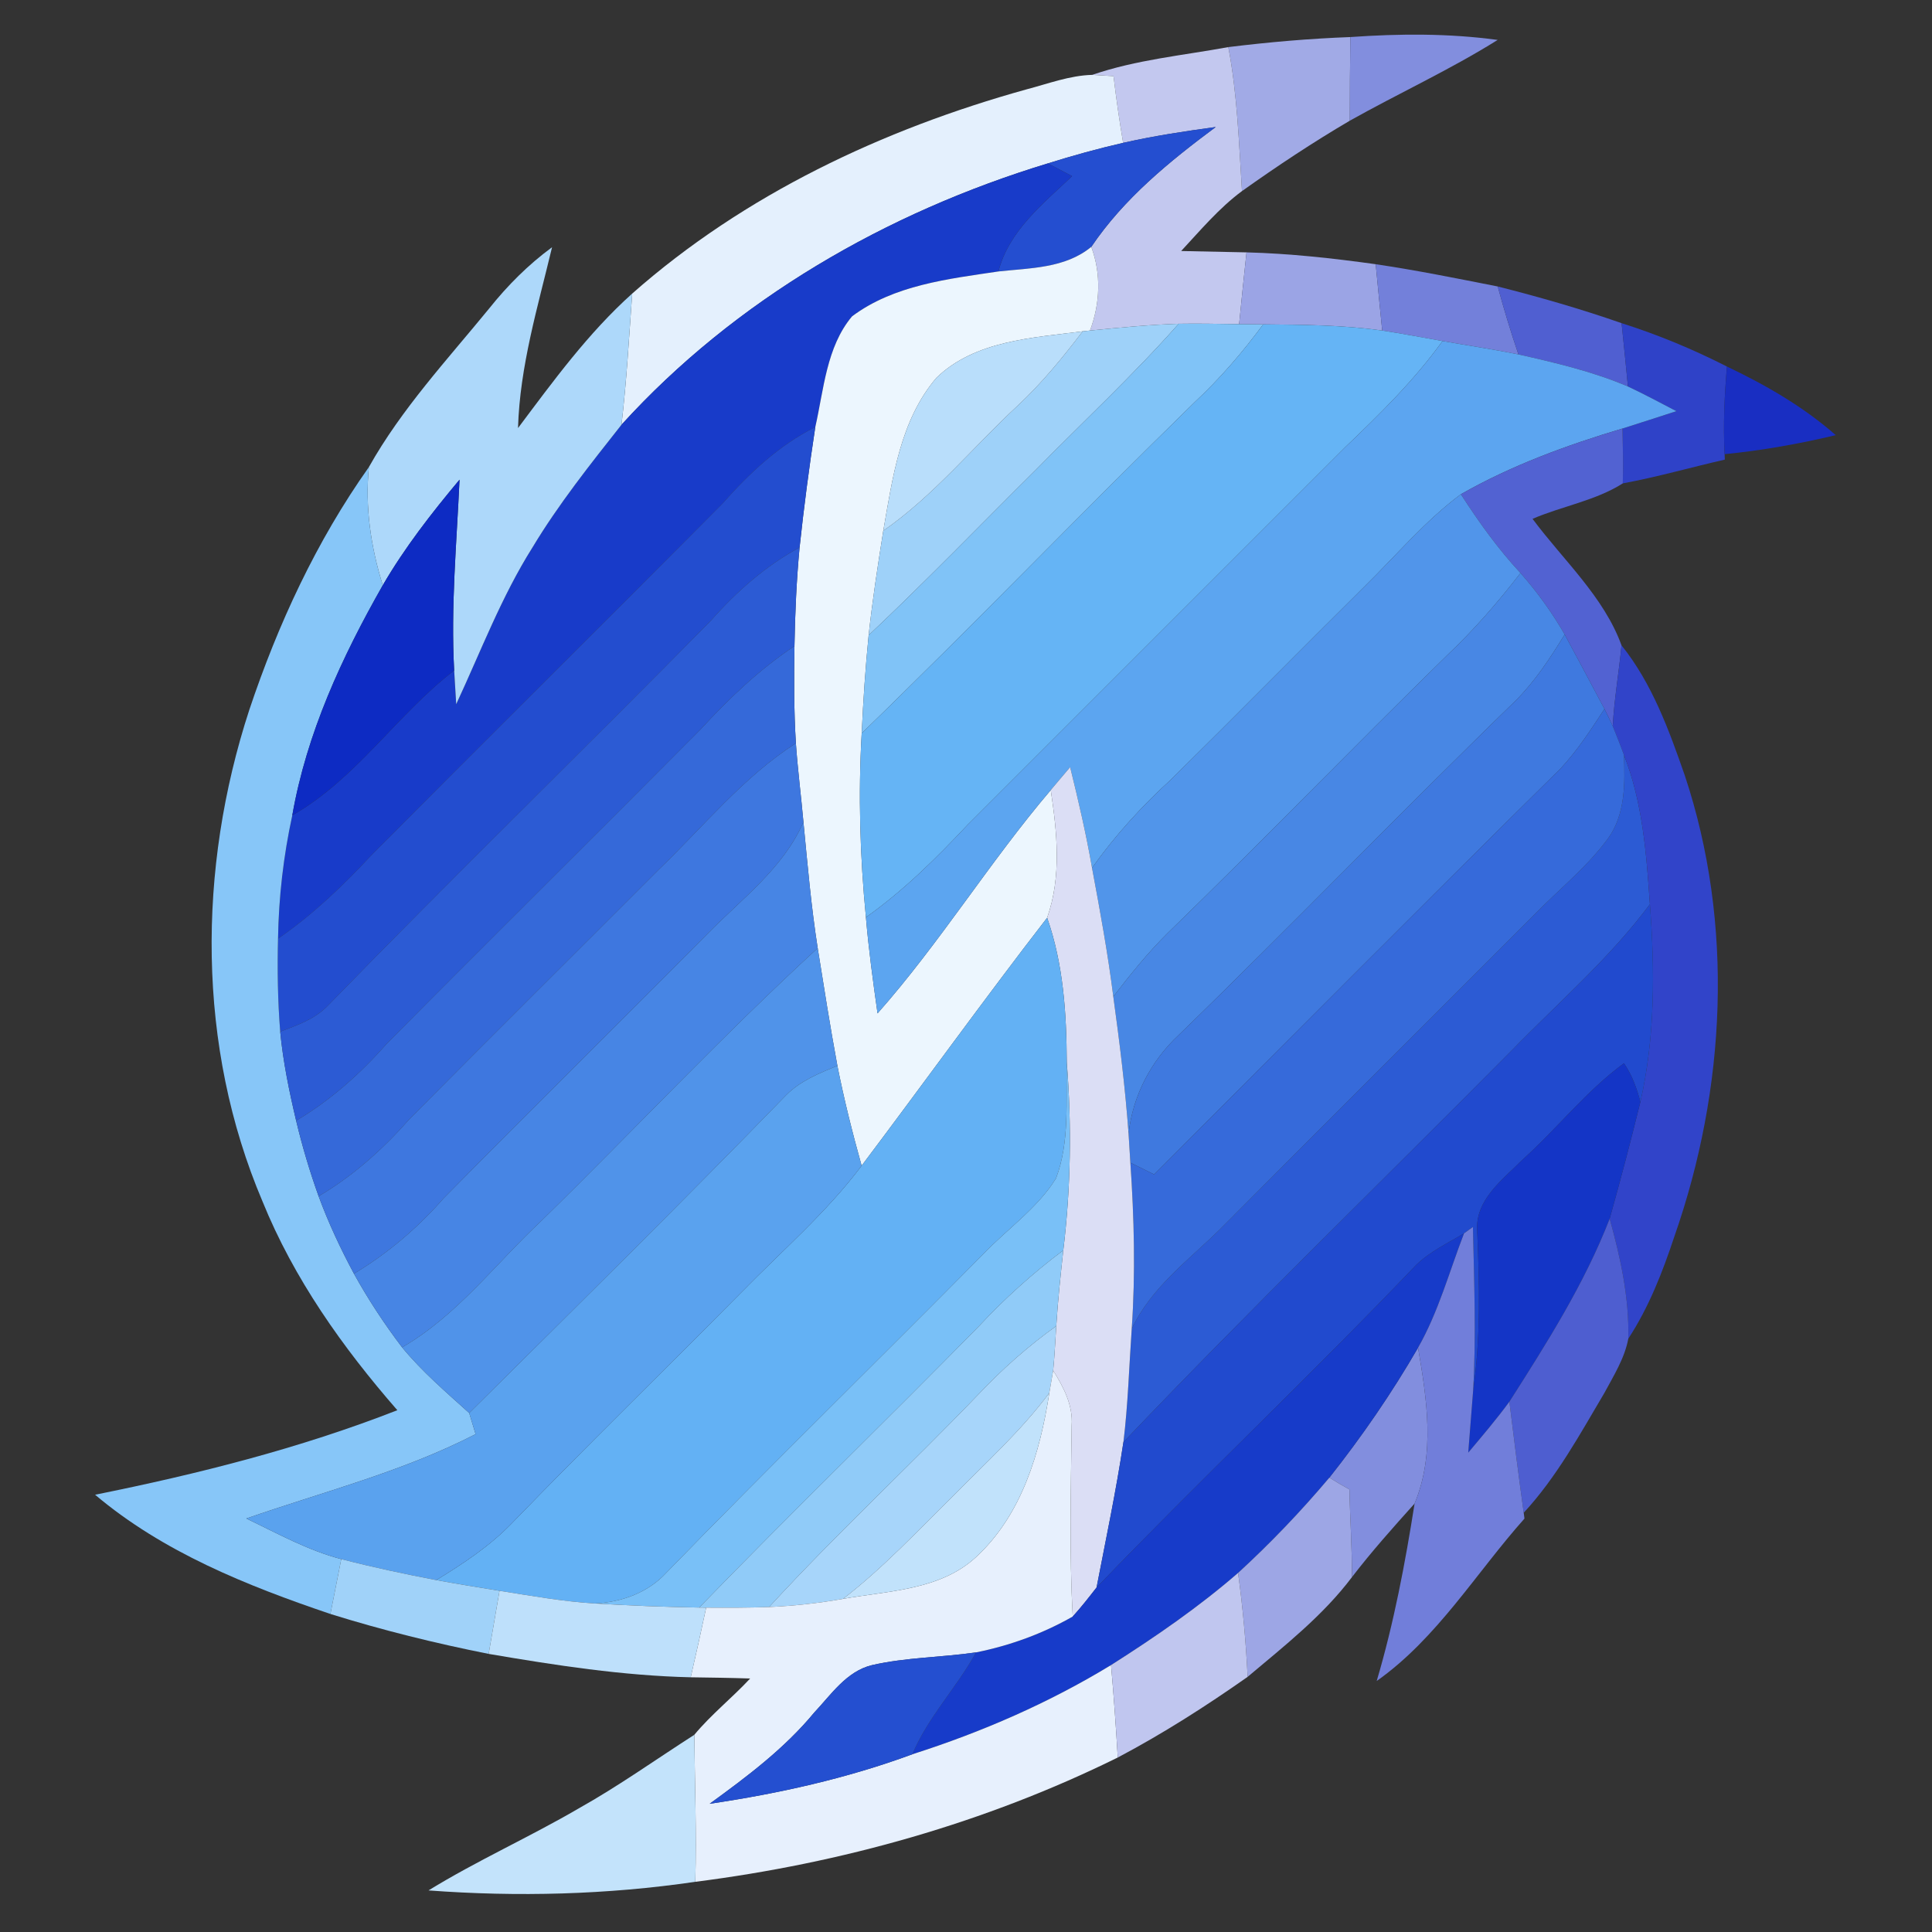<?xml version="1.0" encoding="UTF-8" ?>
<!DOCTYPE svg PUBLIC "-//W3C//DTD SVG 1.1//EN" "http://www.w3.org/Graphics/SVG/1.1/DTD/svg11.dtd">
<svg width="256pt" height="256pt" viewBox="0 0 256 256" version="1.1" xmlns="http://www.w3.org/2000/svg">
<rect x="0" y="0" width="256" height="256" fill="#333333" stroke="none"/>
<g id="#a1aae6ff">
<path fill="#a1aae6" opacity="1.00" d=" M 162.76 6.24 C 168.13 5.58 173.52 5.11 178.93 4.91 C 178.88 8.61 178.86 12.30 178.86 15.99 C 173.95 18.87 169.21 22.02 164.57 25.32 C 164.16 18.94 163.96 12.54 162.76 6.24 Z" />
</g>
<g id="#828edeff">
<path fill="#828ede" opacity="1.00" d=" M 178.93 4.91 C 185.43 4.45 191.98 4.41 198.45 5.29 C 192.14 9.24 185.35 12.35 178.86 15.99 C 178.86 12.30 178.88 8.61 178.93 4.91 Z" />
<path fill="#828ede" opacity="1.00" d=" M 176.15 195.79 C 180.46 190.34 184.42 184.59 187.90 178.57 C 189.06 185.41 190.20 192.60 187.44 199.23 C 184.58 202.41 181.74 205.59 179.14 208.98 C 179.16 205.11 178.88 201.24 178.81 197.36 C 177.91 196.87 177.02 196.34 176.15 195.79 Z" />
</g>
<g id="#c3c8efff">
<path fill="#c3c8ef" opacity="1.00" d=" M 144.73 9.92 C 150.56 7.91 156.72 7.35 162.76 6.24 C 163.96 12.54 164.16 18.94 164.57 25.32 C 161.52 27.58 159.08 30.50 156.51 33.26 C 159.40 33.33 162.28 33.39 165.17 33.44 C 164.83 36.61 164.50 39.78 164.19 42.95 C 161.52 42.92 158.85 42.85 156.18 42.90 C 152.25 43.03 148.34 43.41 144.43 43.80 C 145.77 40.21 145.94 36.33 144.60 32.71 C 148.93 26.30 154.94 21.40 161.09 16.83 C 156.98 17.39 152.87 18.01 148.82 18.93 C 148.32 15.99 147.90 13.05 147.55 10.09 C 146.84 10.05 145.43 9.96 144.73 9.92 Z" />
</g>
<g id="#e4f0fdff">
<path fill="#e4f0fd" opacity="1.00" d=" M 135.99 11.85 C 138.87 11.10 141.72 10.00 144.73 9.92 C 145.43 9.96 146.84 10.05 147.55 10.09 C 147.90 13.05 148.32 15.99 148.82 18.93 C 145.46 19.70 142.13 20.62 138.85 21.65 C 117.49 28.14 97.44 39.68 82.35 56.28 C 83.03 50.51 83.35 44.69 83.77 38.90 C 98.64 25.77 116.99 17.13 135.99 11.85 Z" />
</g>
<g id="#244ed0ff">
<path fill="#244ed0" opacity="1.00" d=" M 148.82 18.93 C 152.87 18.01 156.98 17.39 161.09 16.83 C 154.94 21.40 148.93 26.30 144.60 32.71 C 141.14 35.56 136.51 35.51 132.29 35.97 C 133.70 30.57 138.19 27.01 142.06 23.34 C 140.98 22.78 139.91 22.21 138.85 21.65 C 142.13 20.62 145.46 19.70 148.82 18.93 Z" />
</g>
<g id="#183bc9ff">
<path fill="#183bc9" opacity="1.00" d=" M 82.35 56.28 C 97.44 39.68 117.49 28.14 138.85 21.65 C 139.91 22.21 140.98 22.78 142.06 23.34 C 138.19 27.01 133.70 30.57 132.29 35.97 C 125.65 36.96 118.43 37.77 112.90 41.92 C 109.50 45.97 109.16 51.62 108.03 56.59 C 103.20 59.01 99.27 62.72 95.73 66.73 C 80.29 82.29 64.71 97.71 49.27 113.26 C 45.48 117.34 41.44 121.21 36.84 124.38 C 36.93 118.88 37.56 113.41 38.73 108.04 C 47.20 103.21 52.55 94.73 60.18 88.84 C 60.26 90.33 60.35 91.82 60.45 93.31 C 63.70 86.34 66.43 79.09 70.55 72.55 C 74.01 66.80 78.20 61.54 82.35 56.28 Z" />
</g>
<g id="#add8faff">
<path fill="#add8fa" opacity="1.00" d=" M 64.83 40.86 C 67.25 37.83 70.01 35.06 73.15 32.76 C 71.26 40.67 68.88 48.53 68.64 56.72 C 73.32 50.48 77.93 44.14 83.77 38.90 C 83.35 44.69 83.03 50.51 82.35 56.28 C 78.20 61.54 74.01 66.80 70.55 72.55 C 66.43 79.09 63.70 86.34 60.45 93.31 C 60.35 91.82 60.26 90.33 60.18 88.84 C 59.72 80.41 60.51 71.98 60.89 63.56 C 57.19 67.98 53.63 72.55 50.72 77.55 C 49.14 72.49 48.35 67.18 48.88 61.89 C 53.20 54.18 59.27 47.66 64.83 40.86 Z" />
</g>
<g id="#ecf6feff">
<path fill="#ecf6fe" opacity="1.00" d=" M 144.60 32.71 C 145.94 36.33 145.77 40.21 144.43 43.80 L 143.47 43.90 C 136.81 44.77 129.20 45.11 124.09 50.05 C 119.29 55.66 118.27 63.31 117.04 70.33 C 116.31 74.93 115.60 79.54 115.10 84.17 C 114.67 88.49 114.38 92.82 114.18 97.16 C 113.71 105.29 113.95 113.45 114.74 121.55 C 115.10 125.81 115.68 130.05 116.28 134.28 C 124.56 124.92 131.13 114.20 139.23 104.69 C 140.07 110.28 140.68 116.16 138.75 121.61 C 130.38 132.43 122.40 143.53 114.17 154.46 C 112.95 150.09 111.84 145.68 110.96 141.22 C 110.00 136.04 109.18 130.83 108.35 125.63 C 107.48 120.09 107.00 114.50 106.46 108.92 C 106.15 105.44 105.70 101.97 105.46 98.48 C 105.19 94.19 105.21 89.90 105.27 85.61 C 105.35 81.25 105.54 76.88 105.95 72.54 C 106.52 67.21 107.22 61.89 108.03 56.59 C 109.16 51.62 109.50 45.97 112.90 41.92 C 118.43 37.77 125.65 36.96 132.29 35.97 C 136.51 35.51 141.14 35.56 144.60 32.71 Z" />
</g>
<g id="#9ba4e5ff">
<path fill="#9ba4e5" opacity="1.00" d=" M 165.17 33.44 C 170.91 33.59 176.61 34.22 182.29 35.01 C 182.57 37.94 182.85 40.87 183.15 43.80 C 177.92 43.06 172.64 43.03 167.38 42.98 C 166.58 42.98 164.98 42.96 164.19 42.95 C 164.50 39.78 164.83 36.61 165.17 33.44 Z" />
</g>
<g id="#7380daff">
<path fill="#7380da" opacity="1.00" d=" M 182.29 35.01 C 187.71 35.81 193.08 36.90 198.46 37.96 C 199.27 40.98 200.19 43.99 201.20 46.96 C 197.86 46.28 194.49 45.78 191.14 45.19 C 188.47 44.72 185.82 44.20 183.15 43.80 C 182.85 40.87 182.57 37.94 182.29 35.01 Z" />
</g>
<g id="#505fd1ff">
<path fill="#505fd1" opacity="1.00" d=" M 198.46 37.96 C 203.99 39.36 209.48 40.94 214.87 42.82 C 215.16 45.62 215.44 48.41 215.71 51.21 C 211.06 49.23 206.11 48.07 201.20 46.96 C 200.19 43.99 199.27 40.98 198.46 37.96 Z" />
</g>
<g id="#9ed1f9ff">
<path fill="#9ed1f9" opacity="1.00" d=" M 144.43 43.80 C 148.34 43.41 152.25 43.03 156.18 42.90 C 150.20 49.66 143.58 55.82 137.25 62.26 C 129.88 69.57 122.66 77.05 115.10 84.17 C 115.60 79.54 116.31 74.93 117.04 70.33 C 123.73 65.68 128.87 59.30 134.80 53.80 C 138.02 50.80 140.81 47.39 143.47 43.90 L 144.43 43.80 Z" />
</g>
<g id="#80c3f7ff">
<path fill="#80c3f7" opacity="1.00" d=" M 156.18 42.90 C 158.85 42.85 161.52 42.92 164.19 42.95 C 164.98 42.96 166.58 42.98 167.38 42.98 C 164.65 46.68 161.65 50.16 158.29 53.30 C 143.45 67.78 129.08 82.74 114.18 97.16 C 114.38 92.82 114.67 88.49 115.10 84.17 C 122.66 77.05 129.88 69.57 137.25 62.26 C 143.58 55.82 150.20 49.66 156.18 42.90 Z" />
</g>
<g id="#65b4f5ff">
<path fill="#65b4f5" opacity="1.00" d=" M 167.38 42.98 C 172.64 43.03 177.92 43.06 183.15 43.80 C 185.82 44.20 188.47 44.72 191.14 45.19 C 187.41 50.37 182.85 54.86 178.25 59.25 C 161.58 75.91 144.91 92.58 128.25 109.25 C 124.08 113.70 119.73 118.01 114.74 121.55 C 113.95 113.45 113.71 105.29 114.18 97.16 C 129.08 82.74 143.45 67.78 158.29 53.30 C 161.65 50.16 164.65 46.68 167.38 42.98 Z" />
</g>
<g id="#2f42c8ff">
<path fill="#2f42c8" opacity="1.00" d=" M 214.87 42.82 C 219.68 44.35 224.34 46.28 228.83 48.57 C 228.50 52.43 228.32 56.31 228.52 60.18 L 228.55 60.90 C 224.04 61.93 219.59 63.21 215.03 64.05 C 215.10 61.63 215.04 59.21 214.99 56.78 C 217.37 56.03 219.75 55.25 222.13 54.48 C 220.00 53.37 217.88 52.23 215.71 51.21 C 215.44 48.41 215.16 45.62 214.87 42.82 Z" />
</g>
<g id="#b9defbff">
<path fill="#b9defb" opacity="1.00" d=" M 124.09 50.05 C 129.20 45.11 136.81 44.77 143.47 43.90 C 140.81 47.39 138.02 50.80 134.80 53.80 C 128.87 59.30 123.73 65.68 117.04 70.33 C 118.27 63.31 119.29 55.66 124.09 50.05 Z" />
</g>
<g id="#5ca5f0ff">
<path fill="#5ca5f0" opacity="1.00" d=" M 191.14 45.19 C 194.49 45.78 197.86 46.28 201.20 46.96 C 206.11 48.07 211.06 49.23 215.71 51.21 C 217.88 52.23 220.00 53.37 222.13 54.48 C 219.75 55.25 217.37 56.03 214.99 56.78 C 207.59 58.99 200.29 61.66 193.57 65.49 C 188.81 69.04 184.98 73.62 180.76 77.76 C 172.22 86.22 163.79 94.79 155.23 103.23 C 151.33 106.78 147.76 110.69 144.70 115.00 C 143.92 110.51 142.89 106.07 141.80 101.65 C 140.94 102.65 140.09 103.68 139.23 104.69 C 131.13 114.20 124.56 124.92 116.28 134.28 C 115.68 130.05 115.10 125.81 114.74 121.55 C 119.73 118.01 124.08 113.70 128.25 109.25 C 144.91 92.58 161.58 75.91 178.25 59.25 C 182.85 54.86 187.41 50.37 191.14 45.19 Z" />
</g>
<g id="#192ec2ff">
<path fill="#192ec2" opacity="1.00" d=" M 228.83 48.57 C 233.98 51.02 238.94 53.88 243.25 57.66 C 238.40 58.81 233.48 59.69 228.52 60.18 C 228.32 56.31 228.50 52.43 228.83 48.57 Z" />
</g>
<g id="#234dcfff">
<path fill="#234dcf" opacity="1.00" d=" M 95.73 66.73 C 99.27 62.72 103.20 59.01 108.03 56.59 C 107.22 61.89 106.52 67.21 105.95 72.54 C 101.44 74.98 97.59 78.39 94.21 82.22 C 77.34 99.36 60.08 116.13 43.32 133.38 C 41.63 135.08 39.32 135.87 37.13 136.70 C 36.80 132.60 36.74 128.48 36.84 124.38 C 41.44 121.21 45.48 117.34 49.27 113.26 C 64.71 97.71 80.29 82.29 95.73 66.73 Z" />
</g>
<g id="#5262d2ff">
<path fill="#5262d2" opacity="1.00" d=" M 193.57 65.49 C 200.29 61.66 207.59 58.99 214.99 56.78 C 215.04 59.21 215.10 61.63 215.03 64.05 C 211.43 66.34 206.99 67.06 203.07 68.75 C 207.12 74.20 212.51 79.05 214.86 85.51 C 214.52 89.08 213.89 92.62 213.70 96.21 C 213.35 95.45 212.98 94.69 212.60 93.94 C 210.84 90.65 209.11 87.35 207.33 84.07 C 205.66 81.17 203.69 78.44 201.47 75.93 C 198.49 72.73 195.94 69.16 193.57 65.49 Z" />
</g>
<g id="#87c6f8ff">
<path fill="#87c6f8" opacity="1.00" d=" M 33.03 94.07 C 36.83 82.71 41.94 71.68 48.88 61.89 C 48.35 67.18 49.14 72.49 50.72 77.55 C 45.30 87.07 40.63 97.17 38.73 108.04 C 37.56 113.41 36.93 118.88 36.84 124.38 C 36.74 128.48 36.80 132.60 37.13 136.70 C 37.51 140.68 38.32 144.61 39.24 148.50 C 40.05 151.89 41.04 155.23 42.22 158.51 C 43.52 162.04 45.12 165.45 46.90 168.77 C 48.78 172.17 50.92 175.43 53.28 178.53 C 55.92 181.74 59.09 184.45 62.17 187.23 C 62.45 188.16 62.73 189.10 63.02 190.03 C 53.37 195.01 42.83 197.66 32.64 201.21 C 36.75 203.18 40.78 205.43 45.22 206.59 C 44.74 209.01 44.26 211.44 43.78 213.86 C 32.74 210.12 21.60 205.67 12.60 198.06 C 26.21 195.32 39.71 191.92 52.65 186.86 C 45.40 178.55 38.93 169.43 34.77 159.16 C 26.06 138.65 26.16 115.10 33.03 94.07 Z" />
</g>
<g id="#0d2bc3ff">
<path fill="#0d2bc3" opacity="1.00" d=" M 50.72 77.55 C 53.63 72.55 57.19 67.98 60.89 63.56 C 60.51 71.98 59.72 80.41 60.18 88.84 C 52.55 94.73 47.20 103.21 38.73 108.04 C 40.63 97.17 45.30 87.07 50.72 77.55 Z" />
</g>
<g id="#5195eaff">
<path fill="#5195ea" opacity="1.00" d=" M 180.76 77.76 C 184.98 73.62 188.81 69.04 193.57 65.49 C 195.94 69.16 198.49 72.73 201.47 75.93 C 198.51 79.78 195.31 83.45 191.79 86.79 C 179.32 98.98 167.20 111.53 154.68 123.68 C 152.07 126.27 149.76 129.14 147.52 132.06 C 146.80 126.34 145.76 120.66 144.70 115.00 C 147.76 110.69 151.33 106.78 155.23 103.23 C 163.79 94.79 172.22 86.22 180.76 77.76 Z" />
</g>
<g id="#2c5bd4ff">
<path fill="#2c5bd4" opacity="1.00" d=" M 94.21 82.22 C 97.59 78.39 101.44 74.98 105.95 72.54 C 105.54 76.88 105.35 81.25 105.27 85.61 C 100.59 88.72 96.53 92.62 92.74 96.74 C 78.96 110.62 65.04 124.37 51.27 138.27 C 47.77 142.25 43.80 145.79 39.24 148.50 C 38.32 144.61 37.51 140.68 37.13 136.70 C 39.32 135.87 41.63 135.08 43.32 133.38 C 60.08 116.13 77.34 99.36 94.21 82.22 Z" />
<path fill="#2c5bd4" opacity="1.00" d=" M 215.18 100.03 C 217.66 106.33 218.16 113.14 218.62 119.82 C 213.27 127.00 206.46 132.86 200.25 139.25 C 183.12 156.53 165.64 173.47 148.86 191.09 C 149.47 186.11 149.61 181.08 149.96 176.08 C 152.54 170.57 157.56 166.93 161.77 162.77 C 175.56 148.89 189.43 135.10 203.25 121.25 C 206.53 117.88 210.28 114.91 213.08 111.09 C 215.37 107.91 215.33 103.78 215.18 100.03 Z" />
</g>
<g id="#4887e4ff">
<path fill="#4887e4" opacity="1.00" d=" M 201.47 75.93 C 203.69 78.44 205.66 81.17 207.33 84.07 C 205.43 87.17 203.42 90.24 200.84 92.83 C 185.78 107.44 171.22 122.56 156.16 137.17 C 152.50 140.59 150.10 145.21 149.54 150.20 C 149.10 144.13 148.35 138.09 147.52 132.06 C 149.76 129.14 152.07 126.27 154.68 123.68 C 167.20 111.53 179.32 98.98 191.79 86.79 C 195.31 83.45 198.51 79.78 201.47 75.93 Z" />
</g>
<g id="#3f79dfff">
<path fill="#3f79df" opacity="1.00" d=" M 207.33 84.07 C 209.11 87.35 210.84 90.65 212.60 93.94 C 210.82 96.66 209.04 99.41 206.82 101.80 C 188.75 119.63 170.86 137.65 152.93 155.62 C 151.88 155.10 150.83 154.58 149.78 154.06 C 149.69 152.77 149.61 151.48 149.54 150.20 C 150.10 145.21 152.50 140.59 156.16 137.17 C 171.22 122.56 185.78 107.44 200.84 92.83 C 203.42 90.24 205.43 87.17 207.33 84.07 Z" />
</g>
<g id="#3569d9ff">
<path fill="#3569d9" opacity="1.00" d=" M 92.74 96.74 C 96.53 92.62 100.59 88.72 105.27 85.61 C 105.21 89.90 105.19 94.19 105.46 98.48 C 98.45 102.99 93.20 109.54 87.25 115.26 C 76.26 126.27 65.22 137.22 54.27 148.27 C 50.77 152.25 46.80 155.81 42.22 158.51 C 41.04 155.23 40.05 151.89 39.24 148.50 C 43.80 145.79 47.77 142.25 51.27 138.27 C 65.04 124.37 78.96 110.62 92.74 96.74 Z" />
</g>
<g id="#3144c9ff">
<path fill="#3144c9" opacity="1.00" d=" M 214.86 85.51 C 218.90 90.55 221.13 96.68 223.23 102.71 C 229.82 122.46 228.70 144.32 221.86 163.85 C 220.30 168.55 218.49 173.21 215.76 177.38 C 215.89 171.97 214.73 166.66 213.29 161.48 C 214.73 156.35 216.09 151.19 217.36 146.01 C 219.32 137.42 219.29 128.56 218.62 119.82 C 218.16 113.14 217.66 106.33 215.18 100.03 C 214.72 98.74 214.20 97.48 213.70 96.21 C 213.89 92.62 214.52 89.08 214.86 85.51 Z" />
</g>
<g id="#366adaff">
<path fill="#366ada" opacity="1.00" d=" M 212.60 93.94 C 212.98 94.69 213.35 95.45 213.70 96.21 C 214.20 97.48 214.72 98.74 215.18 100.03 C 215.33 103.78 215.37 107.91 213.08 111.09 C 210.28 114.91 206.53 117.88 203.25 121.25 C 189.43 135.10 175.56 148.89 161.77 162.77 C 157.56 166.93 152.54 170.57 149.96 176.08 C 150.47 168.74 150.28 161.38 149.78 154.06 C 150.83 154.58 151.88 155.10 152.93 155.62 C 170.86 137.65 188.75 119.63 206.82 101.80 C 209.04 99.41 210.82 96.66 212.60 93.94 Z" />
</g>
<g id="#3e77dfff">
<path fill="#3e77df" opacity="1.00" d=" M 87.25 115.26 C 93.20 109.54 98.45 102.99 105.46 98.48 C 105.70 101.97 106.15 105.44 106.46 108.92 C 103.79 115.05 98.29 119.09 93.74 123.74 C 82.13 135.46 70.36 147.03 58.78 158.78 C 55.35 162.70 51.37 166.09 46.90 168.77 C 45.12 165.45 43.52 162.04 42.22 158.51 C 46.80 155.81 50.77 152.25 54.27 148.27 C 65.22 137.22 76.26 126.27 87.25 115.26 Z" />
</g>
<g id="#dbdef5ff">
<path fill="#dbdef5" opacity="1.00" d=" M 139.23 104.69 C 140.09 103.68 140.94 102.65 141.80 101.65 C 142.89 106.07 143.92 110.51 144.70 115.00 C 145.76 120.66 146.80 126.34 147.52 132.06 C 148.35 138.09 149.10 144.13 149.54 150.20 C 149.61 151.48 149.69 152.77 149.78 154.06 C 150.28 161.38 150.47 168.74 149.96 176.08 C 149.61 181.08 149.47 186.11 148.86 191.09 C 147.89 197.55 146.54 203.94 145.30 210.35 C 144.28 211.66 143.26 212.97 142.14 214.20 C 141.68 205.77 141.90 197.33 142.00 188.90 C 142.20 186.20 140.92 183.80 139.55 181.59 C 139.74 179.63 139.83 177.66 139.96 175.70 C 140.17 172.35 140.53 169.01 140.89 165.67 C 141.89 157.41 142.02 149.07 141.35 140.77 C 141.32 134.30 140.91 127.77 138.75 121.61 C 140.68 116.16 140.07 110.28 139.23 104.69 Z" />
</g>
<g id="#4785e4ff">
<path fill="#4785e4" opacity="1.00" d=" M 106.46 108.92 C 107.00 114.50 107.48 120.09 108.35 125.63 C 95.72 137.22 84.00 149.76 71.75 161.75 C 65.67 167.43 60.60 174.30 53.28 178.53 C 50.92 175.43 48.78 172.17 46.90 168.77 C 51.37 166.09 55.35 162.70 58.78 158.78 C 70.36 147.03 82.13 135.46 93.74 123.74 C 98.29 119.09 103.79 115.05 106.46 108.92 Z" />
</g>
<g id="#214aceff">
<path fill="#214ace" opacity="1.00" d=" M 218.62 119.82 C 219.29 128.56 219.32 137.42 217.36 146.01 C 216.89 144.21 216.25 142.43 215.18 140.89 C 210.16 144.57 206.32 149.56 201.70 153.70 C 199.09 156.33 195.42 159.00 195.74 163.16 C 196.04 170.20 196.21 177.25 195.20 184.25 C 195.61 177.03 195.33 169.80 195.17 162.58 C 194.87 162.79 194.28 163.22 193.99 163.43 C 191.82 164.74 189.47 165.83 187.64 167.62 C 173.79 182.13 159.20 195.91 145.30 210.35 C 146.54 203.94 147.89 197.55 148.86 191.09 C 165.64 173.47 183.12 156.53 200.25 139.25 C 206.46 132.86 213.27 127.00 218.62 119.82 Z" />
</g>
<g id="#63b1f4ff">
<path fill="#63b1f4" opacity="1.00" d=" M 138.75 121.61 C 140.91 127.77 141.32 134.30 141.35 140.77 C 141.22 145.88 141.77 151.26 139.93 156.13 C 137.45 160.14 133.44 162.85 130.23 166.23 C 116.31 180.32 102.13 194.15 88.33 208.36 C 85.89 211.03 82.38 212.30 78.83 212.47 C 74.58 212.21 70.38 211.45 66.19 210.79 C 63.39 210.34 60.59 209.88 57.81 209.37 C 61.38 207.19 64.91 204.86 67.83 201.83 C 77.83 191.50 88.13 181.46 98.24 171.24 C 103.63 165.72 109.53 160.66 114.17 154.46 C 122.40 143.53 130.38 132.43 138.75 121.61 Z" />
</g>
<g id="#5093e9ff">
<path fill="#5093e9" opacity="1.00" d=" M 108.35 125.63 C 109.18 130.83 110.00 136.04 110.96 141.22 C 108.54 142.21 106.04 143.22 104.16 145.12 C 90.35 159.34 76.25 173.27 62.17 187.23 C 59.09 184.45 55.92 181.74 53.28 178.53 C 60.60 174.30 65.67 167.43 71.75 161.75 C 84.00 149.76 95.72 137.22 108.35 125.63 Z" />
</g>
<g id="#5aa2eeff">
<path fill="#5aa2ee" opacity="1.00" d=" M 104.16 145.12 C 106.04 143.22 108.54 142.21 110.96 141.22 C 111.84 145.68 112.95 150.09 114.17 154.46 C 109.53 160.66 103.63 165.72 98.24 171.24 C 88.13 181.46 77.83 191.50 67.83 201.83 C 64.91 204.86 61.38 207.19 57.81 209.37 C 53.59 208.56 49.38 207.67 45.22 206.59 C 40.78 205.43 36.75 203.18 32.64 201.21 C 42.83 197.66 53.37 195.01 63.02 190.03 C 62.73 189.10 62.45 188.16 62.17 187.23 C 76.25 173.27 90.35 159.34 104.16 145.12 Z" />
</g>
<g id="#79c0f7ff">
<path fill="#79c0f7" opacity="1.00" d=" M 141.35 140.77 C 142.02 149.07 141.89 157.41 140.89 165.67 C 136.88 168.68 133.14 172.04 129.72 175.72 C 117.45 188.23 104.85 200.42 92.65 213.01 C 88.04 212.93 83.43 212.75 78.83 212.47 C 82.38 212.30 85.89 211.03 88.33 208.36 C 102.13 194.15 116.31 180.32 130.23 166.23 C 133.44 162.85 137.45 160.14 139.93 156.13 C 141.77 151.26 141.22 145.88 141.35 140.77 Z" />
</g>
<g id="#1435c6ff">
<path fill="#1435c6" opacity="1.00" d=" M 201.70 153.70 C 206.32 149.56 210.16 144.57 215.18 140.89 C 216.25 142.43 216.89 144.21 217.36 146.01 C 216.09 151.19 214.73 156.35 213.29 161.48 C 209.95 170.10 204.95 177.97 200.00 185.73 C 198.29 188.06 196.41 190.27 194.55 192.48 C 194.76 189.73 194.99 186.99 195.20 184.25 C 196.21 177.25 196.04 170.20 195.74 163.16 C 195.42 159.00 199.09 156.33 201.70 153.70 Z" />
</g>
<g id="#4e5ed0ff">
<path fill="#4e5ed0" opacity="1.00" d=" M 213.29 161.48 C 214.73 166.66 215.89 171.97 215.76 177.38 C 215.27 179.98 213.83 182.27 212.59 184.57 C 209.34 190.06 206.26 195.73 201.90 200.45 C 201.22 195.55 200.60 190.64 200.00 185.73 C 204.95 177.97 209.95 170.10 213.29 161.48 Z" />
</g>
<g id="#173bc9ff">
<path fill="#173bc9" opacity="1.00" d=" M 187.64 167.62 C 189.47 165.83 191.82 164.74 193.99 163.43 C 192.03 168.50 190.61 173.82 187.90 178.57 C 184.42 184.59 180.46 190.34 176.15 195.79 C 172.39 200.25 168.35 204.48 164.05 208.42 C 158.81 212.97 153.07 216.91 147.22 220.63 C 138.98 225.65 130.08 229.52 120.89 232.45 C 122.97 227.50 126.77 223.62 129.33 218.95 C 133.81 218.05 138.17 216.47 142.14 214.20 C 143.26 212.97 144.28 211.66 145.30 210.35 C 159.20 195.91 173.79 182.13 187.64 167.62 Z" />
</g>
<g id="#717edaff">
<path fill="#717eda" opacity="1.00" d=" M 193.99 163.43 C 194.28 163.22 194.87 162.79 195.17 162.58 C 195.33 169.80 195.61 177.03 195.20 184.25 C 194.99 186.99 194.76 189.73 194.55 192.48 C 196.41 190.27 198.29 188.06 200.00 185.73 C 200.60 190.64 201.22 195.55 201.90 200.45 L 202.00 201.22 C 195.56 208.45 190.42 217.09 182.42 222.74 C 184.70 215.04 186.19 207.16 187.44 199.23 C 190.20 192.60 189.06 185.41 187.90 178.57 C 190.61 173.82 192.03 168.50 193.99 163.43 Z" />
</g>
<g id="#90cbf8ff">
<path fill="#90cbf8" opacity="1.00" d=" M 129.72 175.72 C 133.14 172.04 136.88 168.68 140.89 165.67 C 140.53 169.01 140.17 172.35 139.96 175.70 C 136.25 178.36 132.83 181.39 129.70 184.70 C 120.56 194.23 110.85 203.20 101.91 212.94 C 99.13 213.04 96.35 213.04 93.57 213.02 L 92.65 213.01 C 104.85 200.42 117.45 188.23 129.72 175.72 Z" />
</g>
<g id="#a7d5faff">
<path fill="#a7d5fa" opacity="1.00" d=" M 129.70 184.70 C 132.83 181.39 136.25 178.36 139.96 175.70 C 139.83 177.66 139.74 179.63 139.55 181.59 C 139.42 182.33 139.17 183.82 139.04 184.56 C 135.31 189.60 130.63 193.80 126.26 198.26 C 121.52 202.90 116.98 207.81 111.70 211.86 C 108.47 212.43 105.19 212.79 101.91 212.94 C 110.85 203.20 120.56 194.23 129.70 184.70 Z" />
</g>
<g id="#e7f0fdff">
<path fill="#e7f0fd" opacity="1.00" d=" M 139.55 181.59 C 140.92 183.80 142.20 186.20 142.00 188.90 C 141.90 197.33 141.68 205.77 142.14 214.20 C 138.17 216.47 133.81 218.05 129.33 218.95 C 124.74 219.62 120.06 219.60 115.53 220.64 C 112.16 221.46 110.13 224.54 107.89 226.92 C 103.96 231.68 99.00 235.40 94.03 239.01 C 103.17 237.66 112.21 235.65 120.89 232.45 C 130.08 229.52 138.98 225.65 147.22 220.63 C 147.58 224.71 147.87 228.79 148.11 232.88 C 130.57 241.54 111.51 246.88 92.13 249.35 C 92.31 242.85 92.06 236.36 92.00 229.87 C 94.24 227.17 97.01 224.98 99.40 222.41 C 96.77 222.32 94.15 222.29 91.52 222.25 C 92.23 219.18 92.92 216.11 93.57 213.02 C 96.35 213.04 99.13 213.04 101.91 212.94 C 105.19 212.79 108.47 212.43 111.70 211.86 C 117.71 210.78 124.57 210.72 129.32 206.33 C 135.39 200.73 137.82 192.48 139.04 184.56 C 139.17 183.82 139.42 182.33 139.55 181.59 Z" />
</g>
<g id="#c1e2fbff">
<path fill="#c1e2fb" opacity="1.00" d=" M 126.26 198.26 C 130.63 193.80 135.31 189.60 139.04 184.56 C 137.82 192.48 135.39 200.73 129.32 206.33 C 124.57 210.72 117.71 210.78 111.70 211.86 C 116.98 207.81 121.52 202.90 126.26 198.26 Z" />
</g>
<g id="#9da6e5ff">
<path fill="#9da6e5" opacity="1.00" d=" M 176.15 195.79 C 177.02 196.34 177.91 196.87 178.81 197.36 C 178.88 201.24 179.16 205.11 179.14 208.98 C 175.28 214.10 170.19 218.09 165.32 222.19 C 165.09 217.58 164.68 212.99 164.05 208.42 C 168.35 204.48 172.39 200.25 176.15 195.79 Z" />
</g>
<g id="#a0d2f9ff">
<path fill="#a0d2f9" opacity="1.00" d=" M 45.22 206.59 C 49.38 207.67 53.59 208.56 57.81 209.37 C 60.59 209.88 63.39 210.34 66.19 210.79 C 65.71 213.57 65.23 216.36 64.75 219.15 C 57.67 217.74 50.67 216.01 43.78 213.86 C 44.26 211.44 44.74 209.01 45.22 206.59 Z" />
</g>
<g id="#c0c6efff">
<path fill="#c0c6ef" opacity="1.00" d=" M 147.22 220.63 C 153.07 216.91 158.81 212.97 164.05 208.42 C 164.68 212.99 165.09 217.58 165.32 222.19 C 159.79 226.08 154.09 229.72 148.11 232.88 C 147.87 228.79 147.58 224.71 147.22 220.63 Z" />
</g>
<g id="#bee0fbff">
<path fill="#bee0fb" opacity="1.00" d=" M 66.19 210.79 C 70.38 211.45 74.58 212.21 78.83 212.47 C 83.43 212.75 88.04 212.93 92.65 213.01 L 93.57 213.02 C 92.92 216.11 92.23 219.18 91.52 222.25 C 82.52 222.04 73.61 220.66 64.75 219.15 C 65.23 216.36 65.71 213.57 66.19 210.79 Z" />
</g>
<g id="#244fd0ff">
<path fill="#244fd0" opacity="1.00" d=" M 115.53 220.64 C 120.06 219.60 124.74 219.62 129.33 218.95 C 126.77 223.62 122.97 227.50 120.89 232.45 C 112.21 235.65 103.17 237.66 94.03 239.01 C 99.00 235.40 103.96 231.68 107.89 226.92 C 110.13 224.54 112.16 221.46 115.53 220.64 Z" />
</g>
<g id="#c3e3fbff">
<path fill="#c3e3fb" opacity="1.00" d=" M 76.67 239.63 C 81.96 236.67 86.90 233.14 92.00 229.87 C 92.06 236.36 92.31 242.85 92.13 249.35 C 80.45 251.06 68.56 251.37 56.78 250.49 C 63.22 246.53 70.14 243.44 76.67 239.63 Z" />
</g>
</svg>
